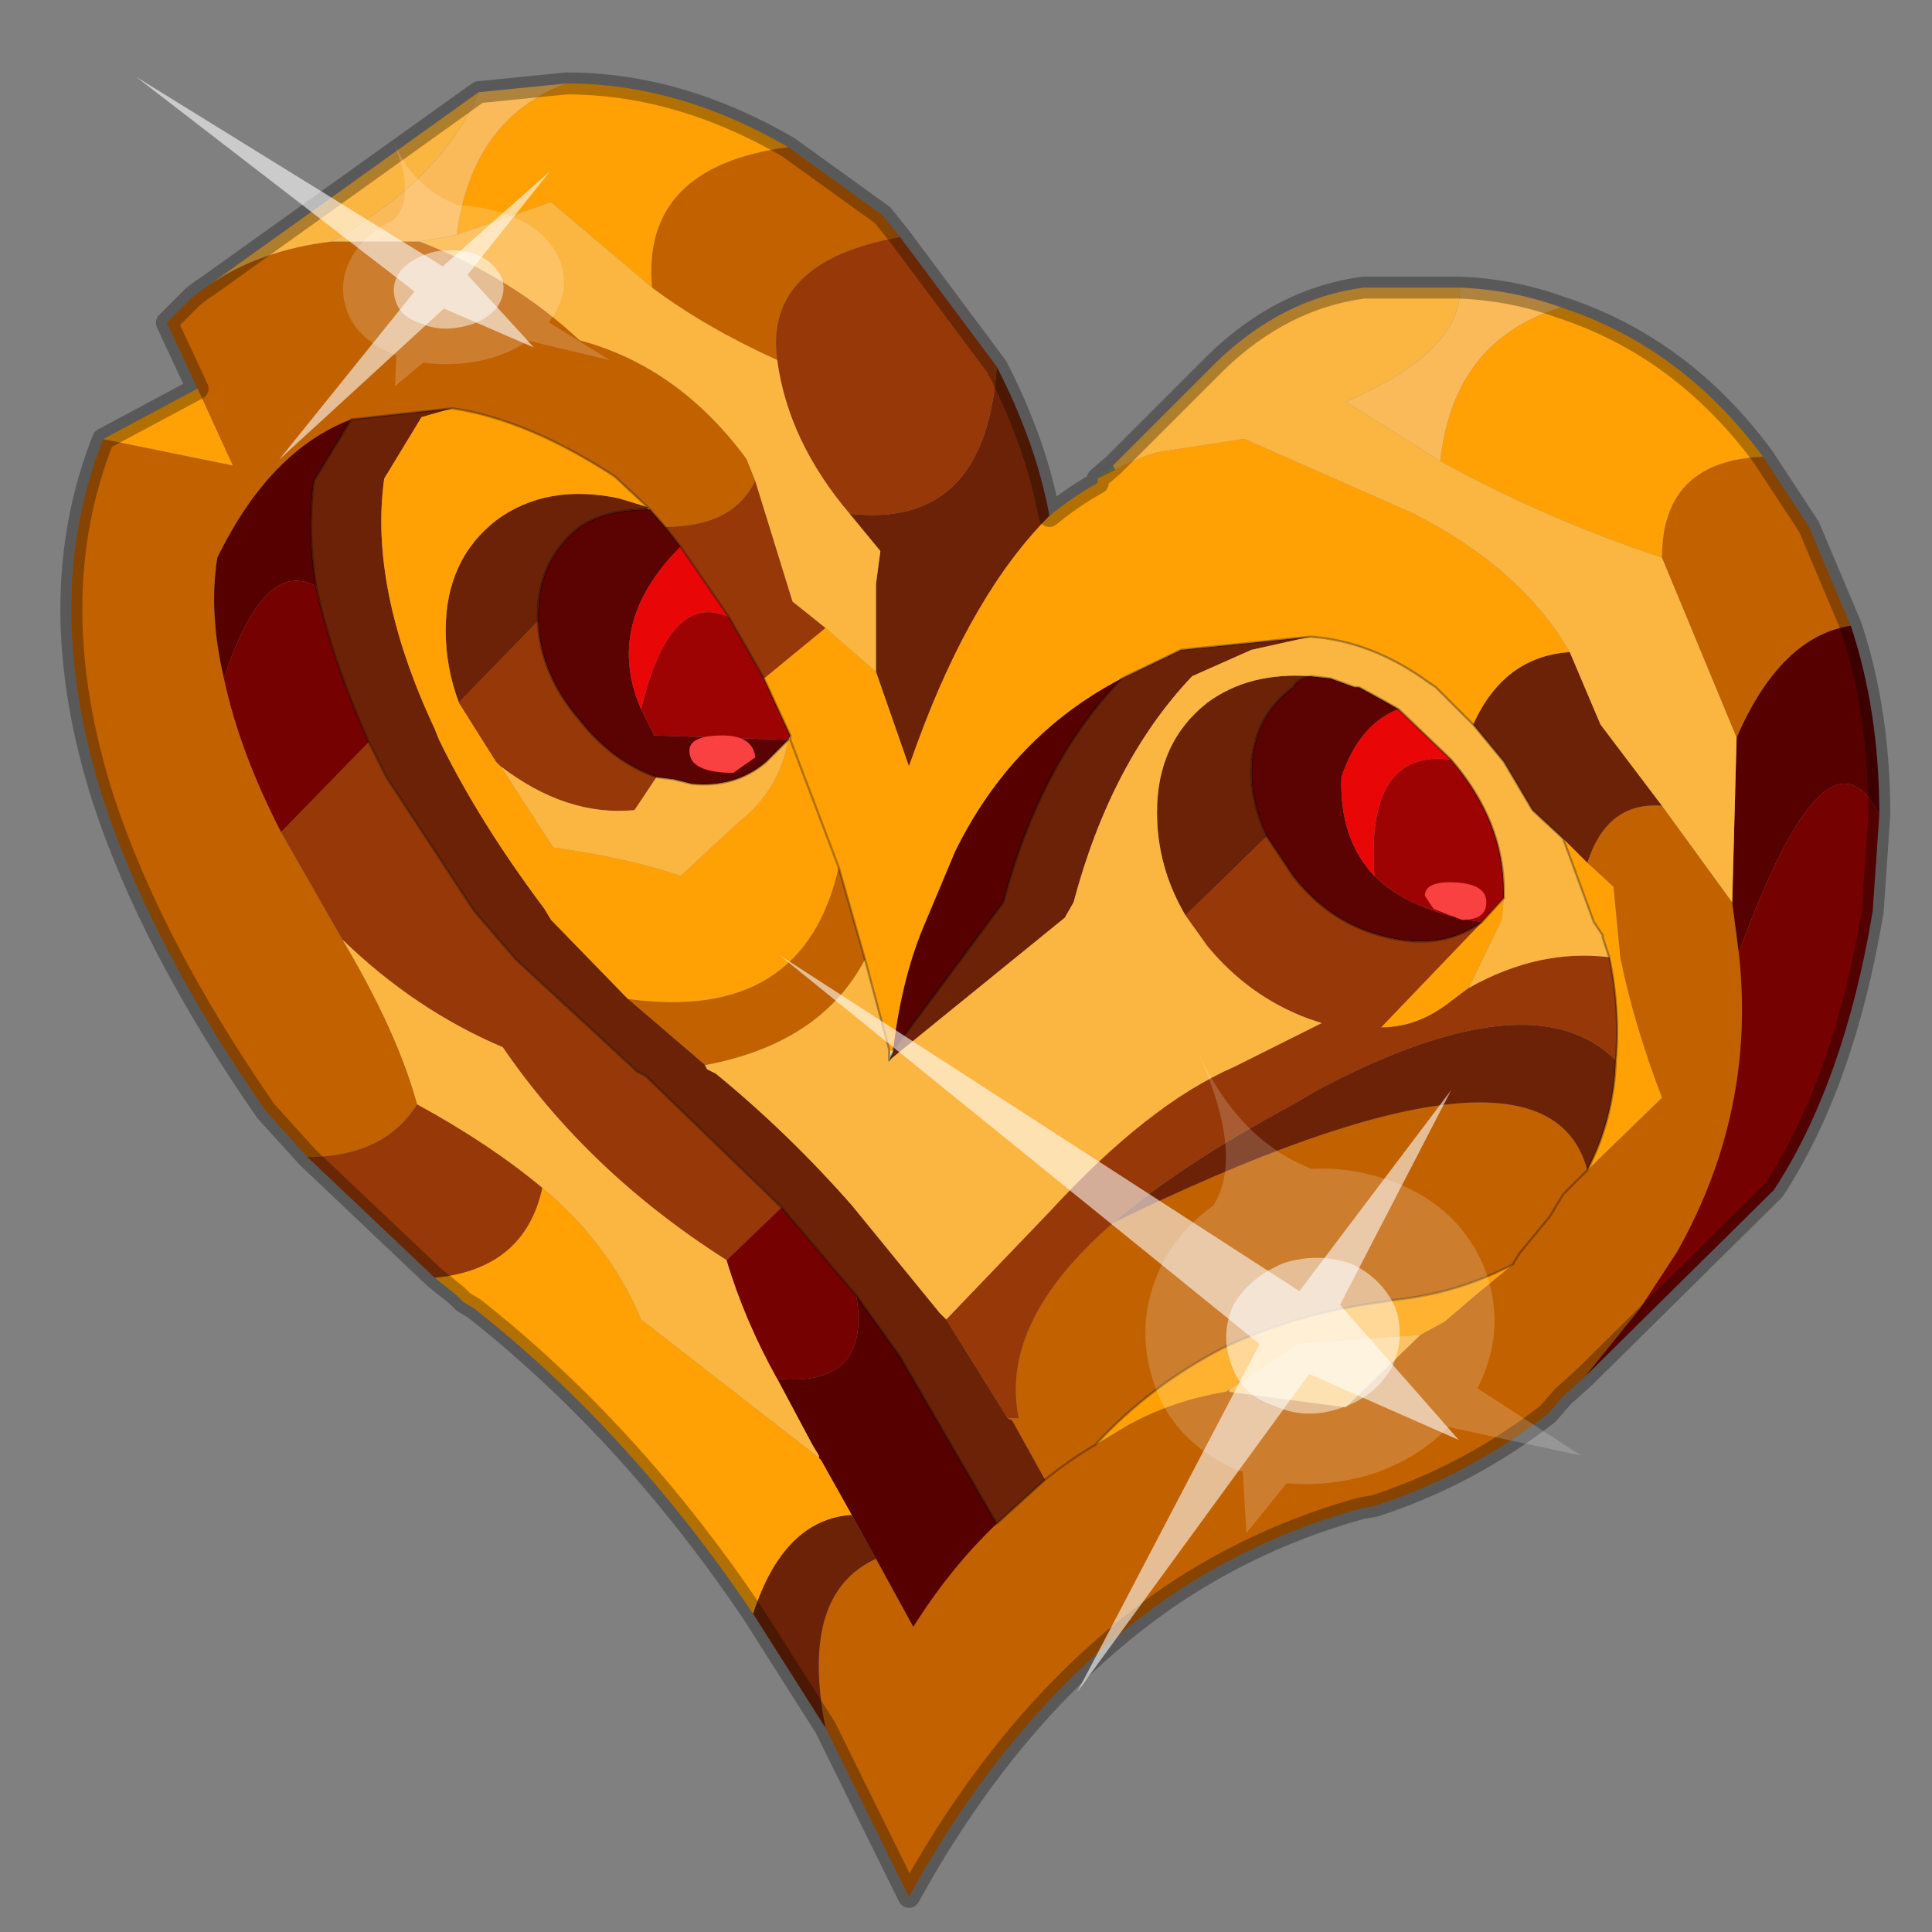 <?xml version="1.0" encoding="UTF-8" standalone="no"?>
<svg xmlns:xlink="http://www.w3.org/1999/xlink" height="440.0px" width="440.0px" xmlns="http://www.w3.org/2000/svg">
  <rect width="100%" height="100%" fill="#808080" stroke="none"/>
  <g transform="matrix(10.0, 0.0, 0.0, 10.0, 0.0, 0.0)">
    <use height="44.0" transform="matrix(1.0, 0.0, 0.0, 1.0, 0.0, 0.0)" width="44.0" xlink:href="#shape0"/>
    <use height="20.95" transform="matrix(0.084, 0.712, 0.795, -0.105, 17.75, 21.75)" width="24.45" xlink:href="#sprite0"/>
    <use height="20.95" transform="matrix(0.01, 0.362, 0.506, -0.022, 3.1, 1.75)" width="24.45" xlink:href="#sprite0"/>
  </g>
  <defs>
    <g id="shape0" transform="matrix(1.0, 0.0, 0.0, 1.0, 0.0, 0.0)">
      <path d="M44.0 44.0 L0.0 44.0 0.0 0.0 44.0 0.0 44.0 44.0" fill="#43adca" fill-opacity="0.0" fill-rule="evenodd" stroke="none"/>
      <path d="M25.0 10.9 L25.35 10.6 25.4 10.7 25.0 10.9" fill="#88885e" fill-rule="evenodd" stroke="none"/>
      <path d="M14.8 11.6 L15.15 12.0 15.5 12.45 Q13.75 14.2 14.6 16.15 L14.9 16.75 17.95 16.85 17.45 17.35 Q16.75 17.95 15.75 17.85 L15.35 17.75 14.95 17.7 Q13.95 17.35 13.2 16.4 12.3 15.35 12.25 14.15 L12.25 14.0 Q12.25 12.75 13.2 12.0 13.8 11.6 14.75 11.6 L14.8 11.6 M28.85 19.05 Q28.5 18.3 28.5 17.6 28.5 16.35 29.45 15.65 29.55 15.45 29.85 15.4 L30.3 15.45 30.85 15.65 30.95 15.65 31.5 15.95 31.85 16.15 Q30.95 16.5 30.55 17.7 30.5 19.1 31.3 19.95 32.1 20.75 33.75 21.0 32.85 21.65 31.6 21.35 30.3 21.05 29.45 19.95 L28.85 19.05" fill="#5b0202" fill-rule="evenodd" stroke="none"/>
      <path d="M14.75 11.55 L14.8 11.6 14.75 11.6 14.75 11.55 M17.95 16.85 L18.0 16.75 18.0 16.85 17.95 16.85" fill="#c4c288" fill-rule="evenodd" stroke="none"/>
      <path d="M17.95 16.85 L14.9 16.75 14.6 16.15 Q15.25 13.45 16.6 14.05 L17.4 15.45 18.0 16.75 17.95 16.85 M33.75 21.0 Q32.1 20.75 31.3 19.95 31.1 17.05 33.05 17.3 34.25 18.7 34.25 20.3 L34.25 20.45 33.75 21.0" fill="#9e0303" fill-rule="evenodd" stroke="none"/>
      <path d="M20.25 23.9 L20.35 23.95 20.25 24.15 20.25 23.9" fill="#dadab6" fill-rule="evenodd" stroke="none"/>
      <path d="M14.6 16.15 Q13.75 14.2 15.5 12.45 L16.6 14.05 Q15.25 13.45 14.6 16.15 M31.3 19.95 Q30.5 19.1 30.55 17.7 30.95 16.5 31.85 16.15 L33.05 17.3 Q31.1 17.05 31.3 19.95" fill="#e80606" fill-rule="evenodd" stroke="none"/>
      <path d="M16.1 24.35 L16.05 24.25 16.1 24.25 16.1 24.35" fill="#d1cca5" fill-rule="evenodd" stroke="none"/>
      <path d="M17.95 3.35 L20.1 4.9 20.5 5.4 Q17.4 5.95 17.7 8.2 16.05 7.45 14.85 6.55 14.6 3.8 17.95 3.35 M40.15 10.4 L41.2 12.0 42.15 14.25 Q40.55 14.5 39.55 16.8 L37.85 12.7 Q37.85 10.5 40.15 10.4 M36.1 31.35 L35.6 31.8 35.25 32.2 Q33.45 33.6 31.3 34.3 L31.0 34.35 Q28.65 35.0 26.65 36.35 23.15 38.75 20.7 43.2 L18.8 39.35 Q18.2 36.3 19.95 35.5 L20.8 37.05 Q21.65 35.7 22.7 34.7 L23.8 33.7 23.05 32.35 22.95 32.3 23.2 32.3 Q22.75 30.1 25.35 27.85 35.2 23.05 36.15 26.65 L37.85 25.0 Q37.2 23.3 36.9 21.8 L36.75 20.25 36.75 20.2 36.15 19.65 Q36.6 18.25 37.85 18.35 L39.45 20.55 39.6 21.7 Q40.0 25.3 38.2 28.5 L37.35 29.8 36.1 31.35 M7.0 26.35 L6.05 25.3 Q3.45 21.55 2.35 18.2 0.9 13.65 2.35 10.0 L5.3 10.6 4.5 8.85 3.8 7.35 4.4 6.75 4.6 6.6 4.75 6.5 Q5.9 5.7 7.55 5.5 L9.55 5.5 Q11.65 6.3 13.2 7.75 15.45 8.35 17.0 10.45 L17.2 10.95 Q16.7 12.0 15.15 12.0 L14.8 11.6 14.75 11.55 14.0 10.85 Q12.0 9.55 10.3 9.3 L8.0 9.55 Q6.15 10.25 4.95 12.7 4.75 13.95 5.1 15.45 5.45 17.1 6.4 18.95 L7.8 21.4 Q9.05 23.5 9.5 25.15 8.75 26.35 7.0 26.35 M16.05 24.25 L14.3 22.75 Q18.3 23.3 19.1 19.75 L19.7 21.85 Q18.7 23.75 16.1 24.25 L16.05 24.25 M34.45 28.8 L34.6 28.55 35.3 27.7 35.6 27.2 36.15 26.65 35.6 27.2 35.3 27.7 34.6 28.55 34.45 28.8 Q33.2 29.45 31.8 29.6 L31.5 29.65 Q29.55 29.9 27.85 30.7 26.2 31.55 24.95 32.9 L25.7 32.45 Q26.7 31.9 27.9 31.7 L28.0 31.65 28.0 31.7 30.65 32.05 32.35 30.4 32.9 30.1 33.6 29.5 34.45 28.8 M23.8 33.7 Q24.35 33.25 24.95 32.9 24.35 33.25 23.8 33.7" fill="#c16100" fill-rule="evenodd" stroke="none"/>
      <path d="M22.7 8.35 Q23.6 10.1 23.9 11.75 22.15 13.5 20.9 16.9 L20.7 17.45 19.95 15.3 19.95 13.3 20.05 12.55 19.35 11.7 Q22.45 12.05 22.7 8.35 M18.8 39.35 L17.15 36.75 Q17.85 34.6 19.4 34.5 L19.95 35.5 Q18.2 36.3 18.8 39.35 M8.0 9.55 L10.3 9.3 9.6 9.5 8.75 10.9 Q8.4 13.4 9.9 16.6 L10.0 16.85 Q10.9 18.7 12.4 20.7 L12.55 20.95 14.3 22.75 16.05 24.25 16.1 24.35 16.3 24.45 Q17.95 25.8 19.4 27.45 L21.4 29.9 21.55 30.05 22.95 32.3 23.05 32.35 23.8 33.7 22.7 34.7 20.5 30.9 19.5 29.5 17.8 27.5 14.7 24.5 14.5 24.4 14.4 24.3 11.75 21.85 10.8 20.75 8.8 17.7 8.4 16.9 Q7.55 15.0 7.2 13.35 7.0 12.1 7.15 10.95 L8.0 9.55 M14.75 11.6 Q13.8 11.6 13.2 12.0 12.25 12.75 12.25 14.0 L12.25 14.15 10.45 16.0 Q10.15 15.2 10.15 14.35 10.15 12.75 11.3 11.85 12.45 11.0 14.1 11.35 L14.75 11.55 14.75 11.6 M35.75 14.85 L36.45 16.5 37.85 18.35 Q36.6 18.25 36.15 19.65 L35.6 19.1 34.9 18.45 34.25 17.35 33.55 16.5 Q34.25 14.95 35.75 14.85 M20.35 23.95 L20.35 23.85 20.4 23.85 22.85 20.55 Q23.7 17.35 25.55 15.45 L26.9 14.8 29.85 14.5 28.5 14.8 27.15 15.4 Q25.3 17.35 24.45 20.55 L24.25 20.9 20.25 24.15 20.35 23.95 M29.85 15.4 Q29.55 15.45 29.45 15.65 28.5 16.35 28.5 17.6 28.5 18.3 28.85 19.05 L27.0 20.85 Q26.35 19.75 26.35 18.5 26.35 16.9 27.5 16.0 28.45 15.3 29.85 15.4 M36.8 24.15 Q36.75 25.5 36.15 26.65 35.2 23.05 25.35 27.85 26.85 26.55 29.45 25.15 L30.05 24.8 Q34.9 22.25 36.8 24.15" fill="#6c2206" fill-rule="evenodd" stroke="none"/>
      <path d="M12.9 1.9 Q15.45 1.9 17.95 3.35 14.6 3.8 14.85 6.55 L12.55 4.6 10.4 5.35 Q10.75 2.7 12.9 1.9 M23.9 11.75 Q24.45 11.3 25.0 11.0 L25.0 10.9 25.4 10.7 Q25.85 10.45 26.35 10.3 L28.3 10.0 28.35 10.0 32.2 11.7 Q34.65 12.95 35.75 14.85 34.25 14.95 33.55 16.5 L32.7 15.65 32.55 15.55 Q31.25 14.6 29.85 14.5 L26.9 14.8 25.55 15.45 Q23.05 16.75 21.75 19.4 L21.1 20.95 Q20.55 22.2 20.35 23.85 L20.35 23.95 20.25 23.9 19.7 21.85 19.1 19.75 18.0 16.85 19.1 19.75 Q18.3 23.3 14.3 22.75 L12.55 20.95 12.4 20.7 Q10.9 18.7 10.0 16.85 L9.9 16.6 Q8.4 13.4 8.75 10.9 L9.6 9.5 10.3 9.3 Q12.0 9.55 14.0 10.85 L14.75 11.55 14.1 11.35 Q12.45 11.0 11.3 11.85 10.15 12.75 10.15 14.35 10.15 15.2 10.45 16.0 L11.3 17.35 11.35 17.4 11.4 17.45 12.6 19.3 Q14.35 19.55 15.5 19.95 L16.85 18.7 Q17.75 18.0 17.95 16.85 L18.0 16.85 18.0 16.75 17.4 15.45 18.8 14.3 19.95 15.3 20.7 17.45 20.9 16.9 Q22.15 13.5 23.9 11.75 M35.55 7.0 Q38.3 7.9 40.15 10.4 37.85 10.5 37.85 12.7 35.15 11.8 32.8 10.5 33.1 7.75 35.55 7.0 M17.15 36.75 Q14.35 32.6 10.8 29.8 L10.55 29.65 10.4 29.5 9.9 29.1 Q11.95 28.9 12.35 27.05 13.9 28.35 14.6 30.05 L18.65 33.2 18.7 33.25 19.4 34.5 Q17.85 34.6 17.15 36.75 M2.35 10.0 L4.5 8.85 5.3 10.6 2.35 10.0 M35.6 19.1 L36.15 19.65 36.75 20.2 36.75 20.25 36.9 21.8 Q37.2 23.3 37.85 25.0 L36.15 26.65 Q36.75 25.5 36.8 24.15 36.9 23.0 36.65 21.8 L36.6 21.65 36.5 21.35 36.5 21.3 36.3 21.0 35.6 19.1 M34.25 20.45 L34.2 20.95 33.45 22.5 33.05 22.8 Q32.3 23.4 31.45 23.4 L33.75 21.0 34.25 20.45 M34.45 28.8 L33.6 29.5 32.9 30.1 32.35 30.4 29.55 30.6 28.0 31.65 27.9 31.7 Q26.7 31.9 25.7 32.45 L24.95 32.9 Q26.2 31.55 27.85 30.7 29.55 29.9 31.5 29.65 L31.8 29.6 Q33.2 29.45 34.45 28.8" fill="#ffa004" fill-rule="evenodd" stroke="none"/>
      <path d="M20.5 5.4 L22.7 8.35 Q22.45 12.05 19.35 11.7 17.95 10.05 17.7 8.2 17.4 5.95 20.5 5.4 M9.9 29.1 L7.0 26.35 Q8.75 26.35 9.5 25.15 11.15 26.05 12.35 27.05 11.95 28.9 9.9 29.1 M15.15 12.0 Q16.7 12.0 17.2 10.95 L18.05 13.7 18.8 14.3 17.4 15.45 16.6 14.05 15.5 12.45 15.15 12.0 M8.4 16.9 L8.8 17.7 10.8 20.75 11.75 21.85 14.4 24.3 14.5 24.4 14.7 24.5 17.8 27.5 16.55 28.7 Q13.4 26.7 11.45 23.85 9.45 23.0 7.8 21.4 L6.4 18.95 8.4 16.9 M22.95 32.3 L21.55 30.05 23.9 27.6 Q26.15 25.15 28.1 24.3 L30.1 23.3 29.8 23.2 Q28.45 22.7 27.5 21.55 L27.0 20.85 28.85 19.05 29.45 19.95 Q30.3 21.05 31.6 21.35 32.85 21.65 33.75 21.0 L31.45 23.4 Q32.3 23.4 33.05 22.8 L33.45 22.5 Q35.05 21.6 36.65 21.8 36.9 23.0 36.8 24.15 34.9 22.25 30.05 24.8 L29.45 25.15 Q26.85 26.55 25.35 27.85 22.75 30.1 23.2 32.3 L22.95 32.3 M10.45 16.0 L12.25 14.15 Q12.3 15.35 13.2 16.4 13.95 17.35 14.95 17.7 L14.45 18.45 Q12.9 18.6 11.4 17.45 L11.35 17.4 11.3 17.35 10.45 16.0" fill="#963807" fill-rule="evenodd" stroke="none"/>
      <path d="M42.15 14.25 Q42.8 16.2 42.8 18.55 41.6 16.2 39.6 21.7 L39.45 20.55 39.55 16.8 Q40.55 14.5 42.15 14.25 M5.1 15.45 Q4.75 13.95 4.95 12.7 6.15 10.25 8.0 9.55 L7.15 10.95 Q7.0 12.1 7.2 13.35 6.0 12.7 5.1 15.45 M19.5 29.5 L20.5 30.9 22.7 34.7 Q21.65 35.7 20.8 37.05 L19.95 35.5 19.4 34.5 18.7 33.25 18.65 33.2 18.65 33.15 18.5 32.9 17.7 31.4 Q19.85 31.6 19.5 29.5 M20.35 23.85 Q20.55 22.2 21.1 20.95 L21.75 19.4 Q23.05 16.75 25.55 15.45 23.7 17.35 22.85 20.55 L20.4 23.85 20.35 23.85" fill="#560000" fill-rule="evenodd" stroke="none"/>
      <path d="M25.35 10.6 L27.7 8.25 Q29.2 6.8 31.05 6.55 L32.1 6.55 33.25 6.55 Q33.3 8.0 30.65 9.15 L32.8 10.5 Q35.15 11.8 37.85 12.7 L39.55 16.8 39.45 20.55 37.85 18.35 36.45 16.5 35.75 14.85 Q34.65 12.95 32.2 11.7 L28.35 10.0 28.3 10.0 26.35 10.3 Q25.85 10.45 25.4 10.7 L25.35 10.6 M4.75 6.5 L10.9 2.1 Q10.1 4.05 7.55 5.5 5.9 5.7 4.75 6.5 M9.55 5.5 L10.4 5.35 12.55 4.6 14.85 6.55 Q16.05 7.45 17.7 8.2 17.95 10.05 19.35 11.7 L20.05 12.55 19.95 13.3 19.95 15.3 18.8 14.3 18.05 13.7 17.2 10.95 17.0 10.45 Q15.45 8.35 13.2 7.75 11.65 6.3 9.55 5.5 M21.55 30.05 L21.4 29.9 19.4 27.45 Q17.95 25.8 16.3 24.45 L16.1 24.35 16.1 24.25 Q18.7 23.75 19.7 21.85 L20.25 23.9 20.25 24.15 24.25 20.9 24.45 20.55 Q25.3 17.35 27.15 15.4 L28.5 14.8 29.85 14.5 Q31.25 14.6 32.55 15.55 L32.7 15.65 33.55 16.5 34.25 17.35 34.9 18.45 35.6 19.1 36.3 21.0 36.5 21.3 36.5 21.35 36.6 21.65 36.65 21.8 Q35.05 21.6 33.45 22.5 L34.2 20.95 34.25 20.45 34.25 20.3 Q34.25 18.7 33.05 17.3 L31.85 16.15 31.5 15.95 30.95 15.65 30.85 15.65 30.3 15.45 29.85 15.4 Q28.45 15.3 27.5 16.0 26.35 16.9 26.35 18.5 26.35 19.75 27.0 20.85 L27.5 21.55 Q28.45 22.7 29.8 23.2 L30.1 23.3 28.1 24.3 Q26.15 25.15 23.9 27.6 L21.55 30.05 M14.95 17.7 L15.35 17.75 15.75 17.85 Q16.75 17.95 17.45 17.35 L17.95 16.85 Q17.75 18.0 16.85 18.7 L15.5 19.95 Q14.35 19.55 12.6 19.3 L11.4 17.45 Q12.9 18.6 14.45 18.45 L14.95 17.7 M7.8 21.4 Q9.45 23.0 11.45 23.85 13.4 26.7 16.55 28.7 16.95 30.05 17.7 31.4 L18.5 32.9 18.65 33.15 18.65 33.2 14.6 30.05 Q13.9 28.35 12.35 27.05 11.15 26.05 9.5 25.15 9.05 23.5 7.8 21.4 M32.35 30.4 L30.65 32.05 28.0 31.7 28.0 31.65 29.55 30.6 32.35 30.4" fill="#fbb541" fill-rule="evenodd" stroke="none"/>
      <path d="M10.9 2.1 L12.9 1.9 Q10.75 2.7 10.4 5.35 L9.55 5.5 7.55 5.5 Q10.1 4.05 10.9 2.1 M33.25 6.55 Q34.45 6.6 35.55 7.0 33.1 7.75 32.8 10.5 L30.65 9.15 Q33.3 8.0 33.25 6.55" fill="#fbba59" fill-rule="evenodd" stroke="none"/>
      <path d="M42.8 18.55 L42.65 20.75 Q42.0 24.65 40.4 27.1 L36.1 31.35 37.35 29.8 38.2 28.5 Q40.0 25.3 39.6 21.7 41.6 16.2 42.8 18.55 M7.2 13.35 Q7.55 15.0 8.4 16.9 L6.4 18.95 Q5.45 17.1 5.1 15.45 6.0 12.7 7.2 13.35 M17.8 27.5 L19.5 29.5 Q19.85 31.6 17.7 31.4 16.95 30.05 16.55 28.7 L17.8 27.5" fill="#760101" fill-rule="evenodd" stroke="none"/>
      <path d="M10.9 2.1 L12.9 1.9 Q15.45 1.9 17.95 3.35 L20.1 4.9 20.5 5.4 22.7 8.35 Q23.6 10.1 23.9 11.75 24.45 11.3 25.0 11.0 L25.0 10.9 25.35 10.6 27.7 8.25 Q29.2 6.8 31.05 6.55 L32.1 6.55 33.25 6.55 Q34.45 6.6 35.55 7.0 38.3 7.9 40.15 10.4 L41.2 12.0 42.15 14.25 Q42.8 16.2 42.8 18.55 L42.65 20.75 Q42.0 24.65 40.4 27.1 L36.1 31.35 35.6 31.8 35.25 32.2 Q33.45 33.6 31.3 34.3 L31.0 34.35 Q28.65 35.0 26.65 36.35 23.15 38.75 20.7 43.2 L18.8 39.35 17.15 36.75 Q14.35 32.6 10.8 29.8 L10.55 29.65 10.4 29.5 9.9 29.1 7.0 26.35 6.05 25.3 Q3.45 21.55 2.35 18.2 0.9 13.65 2.35 10.0 L4.5 8.85 3.8 7.35 4.4 6.75 4.6 6.6 4.75 6.5 10.9 2.1" fill="none" stroke="#000000" stroke-linecap="round" stroke-linejoin="round" stroke-opacity="0.302" stroke-width="0.5"/>
      <path d="M8.0 9.55 L10.3 9.3 Q12.0 9.55 14.0 10.85 L14.75 11.55 14.8 11.6 15.15 12.0 M8.0 9.55 L7.15 10.95 Q7.0 12.1 7.2 13.35 7.55 15.0 8.4 16.9 L8.8 17.7 10.8 20.75 11.75 21.85 14.4 24.3 14.5 24.4 14.7 24.5 17.8 27.5 19.5 29.5 20.5 30.9 22.7 34.7 23.8 33.7 M12.25 14.15 L12.25 14.0 Q12.25 12.75 13.2 12.0 13.8 11.6 14.75 11.6 M12.25 14.15 Q12.3 15.35 13.2 16.4 13.95 17.35 14.95 17.7 L15.35 17.75 15.75 17.85 Q16.75 17.95 17.45 17.35 L17.95 16.85 M15.5 12.45 L15.15 12.0 M18.0 16.75 L17.4 15.45 16.6 14.05 M15.5 12.45 L16.6 14.05 M18.0 16.85 L19.1 19.75 19.7 21.85 20.25 23.9 20.25 24.15 20.35 23.95 20.35 23.85 M25.55 15.45 L26.9 14.8 29.85 14.5 Q31.25 14.6 32.55 15.55 L32.7 15.65 33.55 16.5 M18.0 16.75 L18.0 16.85 M25.55 15.45 Q23.7 17.35 22.85 20.55 L20.4 23.85 20.35 23.85 M28.85 19.05 Q28.5 18.3 28.5 17.6 28.5 16.35 29.45 15.65 29.55 15.45 29.85 15.4 M28.85 19.05 L29.45 19.95 Q30.3 21.05 31.6 21.35 32.85 21.65 33.75 21.0 L34.25 20.45 M31.85 16.15 L31.5 15.95 30.95 15.65 30.85 15.65 30.3 15.45 29.85 15.4 M35.6 19.1 L36.3 21.0 36.5 21.3 36.5 21.35 36.6 21.65 36.65 21.8 Q36.9 23.0 36.8 24.15 36.75 25.5 36.15 26.65 L35.6 27.2 35.3 27.7 34.6 28.55 34.45 28.8 Q33.2 29.45 31.8 29.6 L31.5 29.65 Q29.55 29.9 27.85 30.7 26.2 31.55 24.95 32.9 24.35 33.25 23.8 33.7 M35.6 19.1 L34.9 18.45 34.25 17.35 33.55 16.5 M31.85 16.15 L33.05 17.3 Q34.25 18.7 34.25 20.3 L34.25 20.45" fill="none" stroke="#000000" stroke-linecap="round" stroke-linejoin="round" stroke-opacity="0.302" stroke-width="0.05"/>
      <path d="M17.2 17.25 L16.7 17.6 Q15.7 17.6 15.7 17.1 15.7 16.75 16.45 16.75 17.15 16.75 17.2 17.25" fill="#fa4141" fill-rule="evenodd" stroke="none"/>
      <path d="M33.3 20.95 L32.65 20.7 32.45 20.4 Q32.45 20.05 33.2 20.1 33.85 20.15 33.85 20.55 33.85 20.95 33.3 20.95" fill="#fa4141" fill-rule="evenodd" stroke="none"/>
    </g>
    <g id="sprite0" transform="matrix(1.0, 0.0, 0.0, 1.0, 0.0, 0.0)">
      <use height="20.95" transform="matrix(1.0, 0.0, 0.0, 1.0, 0.0, 0.0)" width="24.45" xlink:href="#shape1"/>
    </g>
    <g id="shape1" transform="matrix(1.0, 0.0, 0.0, 1.0, 0.0, 0.0)">
      <path d="M14.85 11.4 Q15.8 11.6 16.25 12.45 16.85 13.3 16.6 14.35 16.4 15.3 15.55 15.9 14.65 16.4 13.65 16.2 12.65 15.9 12.1 15.1 11.6 14.2 11.8 13.2 12.1 12.2 12.9 11.65 13.8 11.15 14.85 11.4" fill="#ffffff" fill-opacity="0.588" fill-rule="evenodd" stroke="none"/>
      <path d="M14.85 11.4 Q13.8 11.15 12.9 11.65 12.1 12.2 11.8 13.2 11.6 14.2 12.1 15.1 12.65 15.9 13.65 16.2 14.65 16.4 15.55 15.9 16.4 15.3 16.6 14.35 16.85 13.3 16.25 12.45 15.8 11.6 14.85 11.4 M18.2 11.35 L20.15 11.25 18.75 12.55 Q19.05 13.8 18.8 15.05 18.5 16.35 17.65 17.3 L19.1 20.95 16.55 18.25 Q14.8 19.3 12.8 18.85 10.8 18.35 9.75 16.65 9.05 15.5 8.95 14.3 7.75 12.35 4.85 11.5 8.3 12.45 9.7 11.4 10.3 10.4 11.35 9.75 13.1 8.75 15.1 9.15 16.95 9.5 18.1 11.15 L18.2 11.35" fill="#ffffff" fill-opacity="0.176" fill-rule="evenodd" stroke="none"/>
      <path d="M15.4 13.55 L18.1 17.55 13.35 14.65 7.05 18.5 12.75 13.55 0.0 0.0 14.25 12.25 24.45 5.95 15.4 13.55" fill="#ffffff" fill-opacity="0.588" fill-rule="evenodd" stroke="none"/>
    </g>
  </defs>
</svg>
